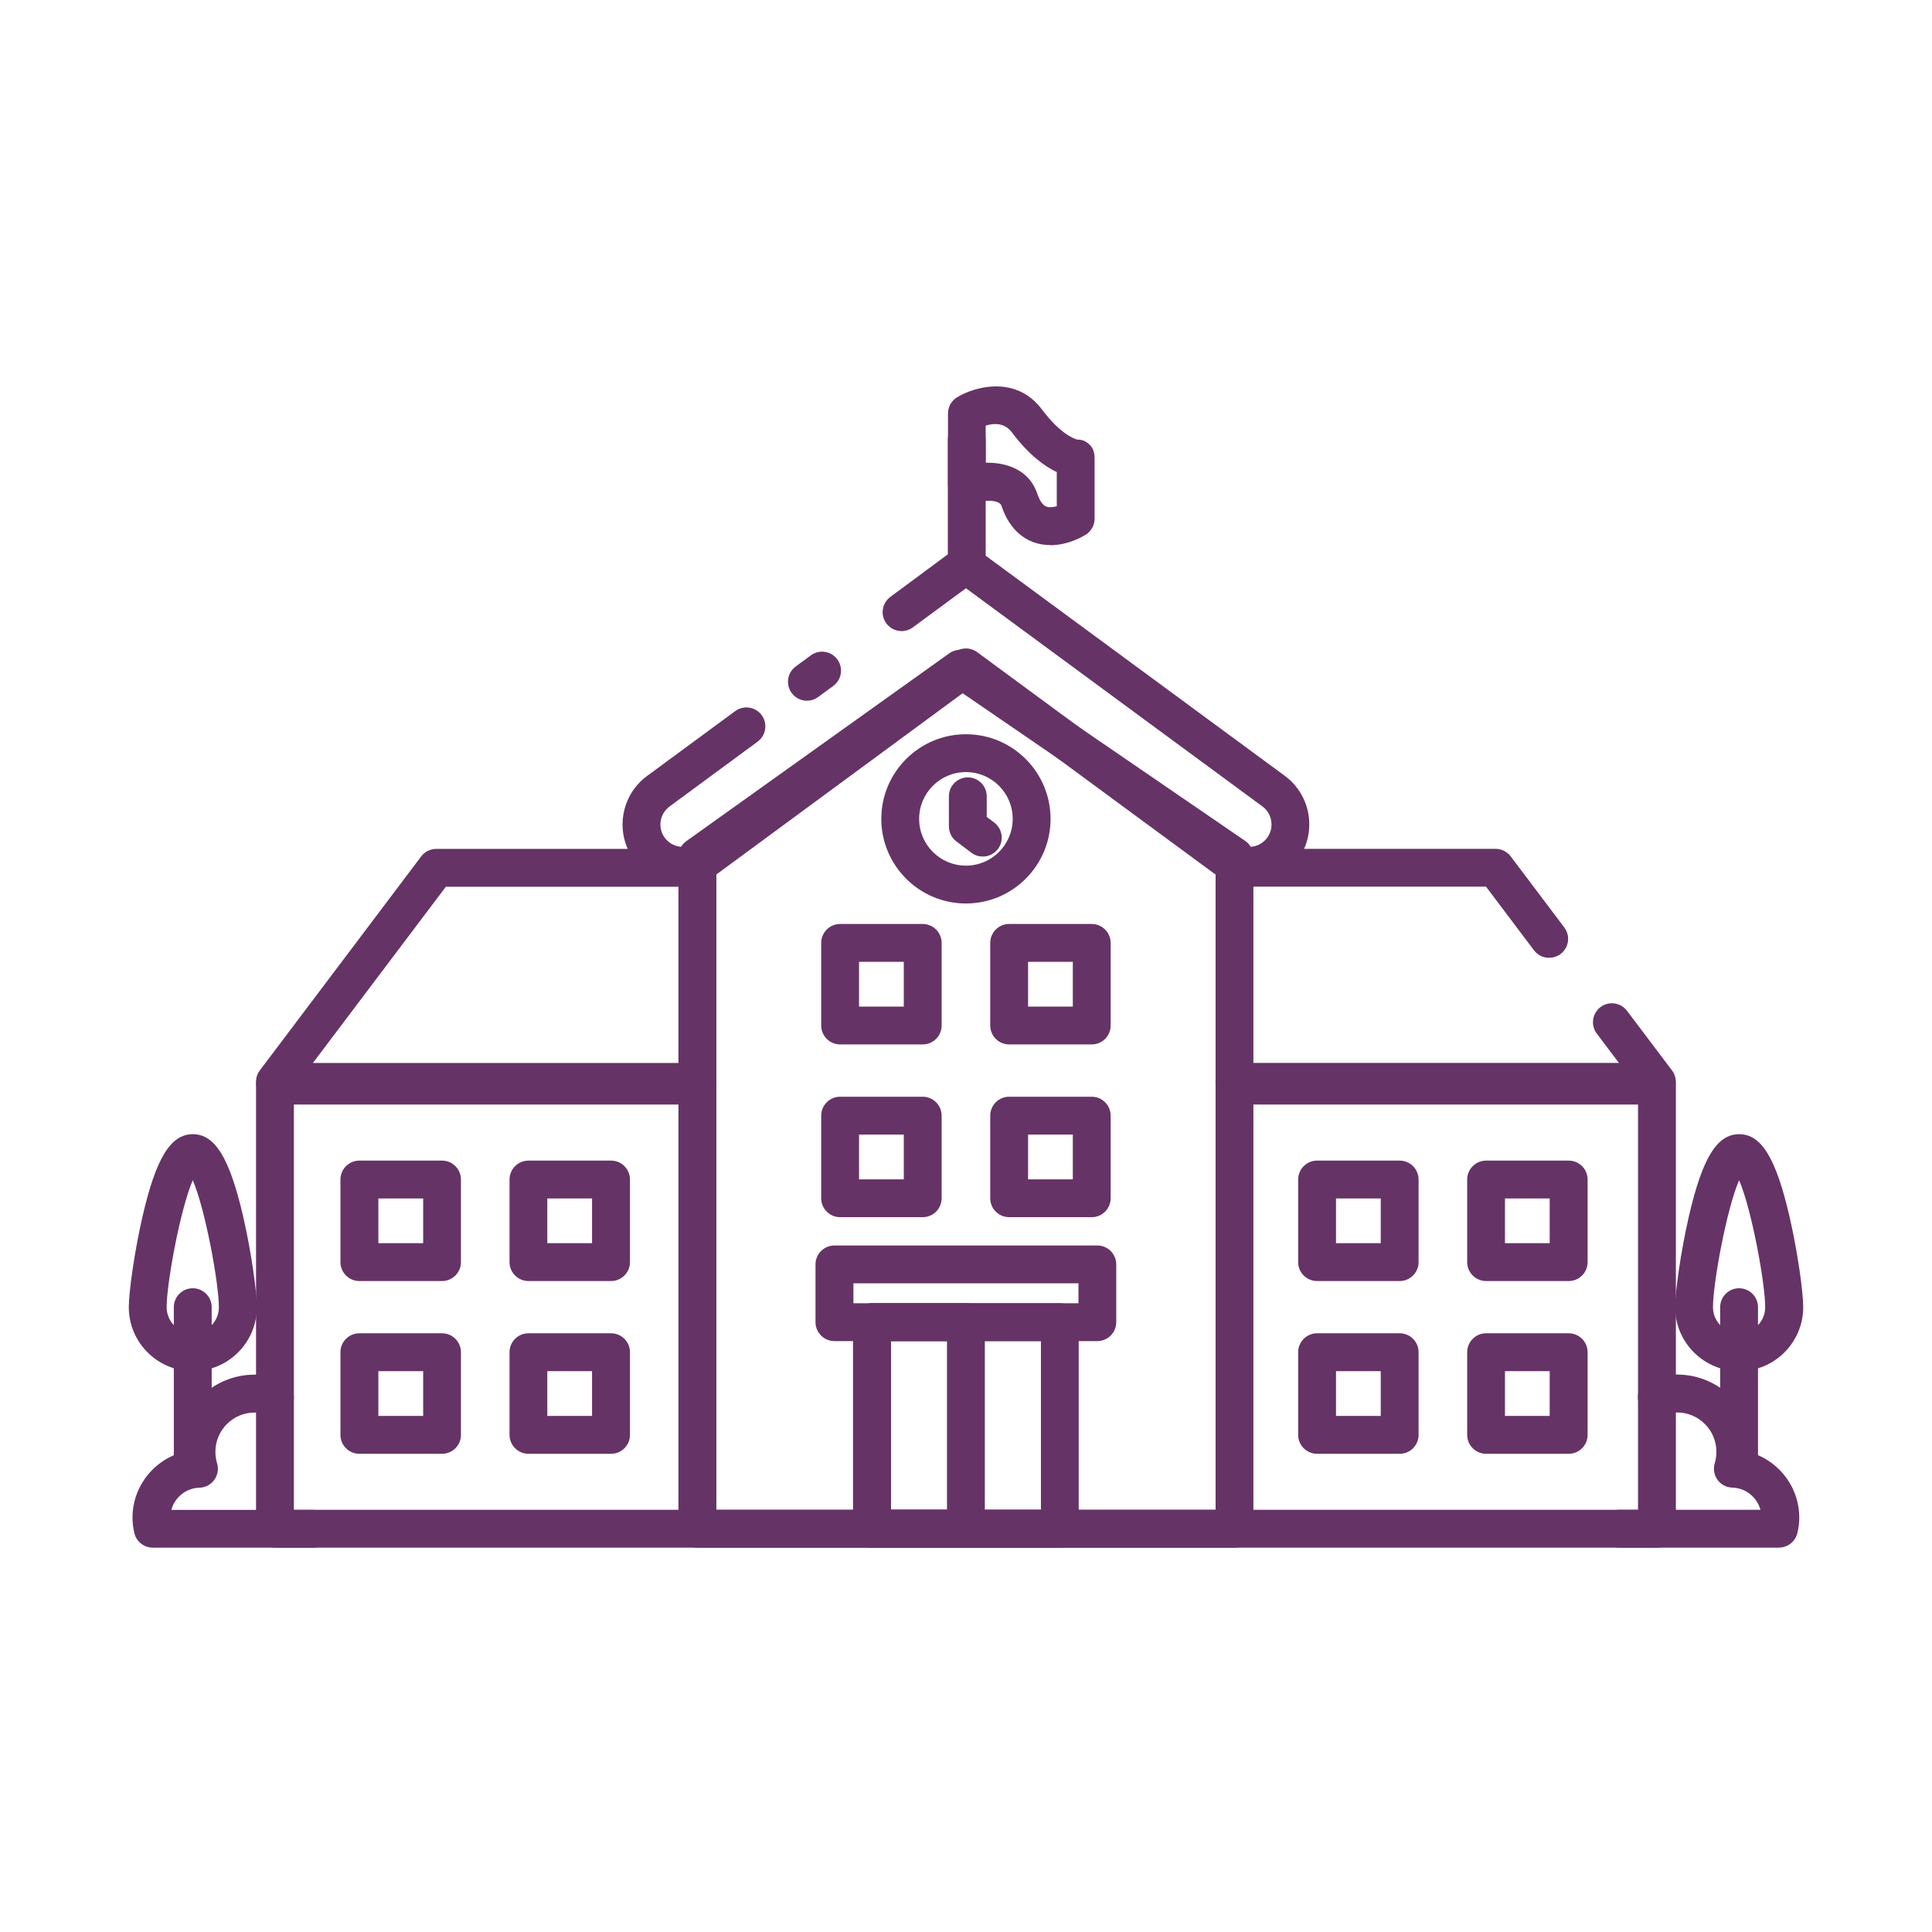 <svg width="150" height="150" viewBox="0 0 150 150" fill="none" xmlns="http://www.w3.org/2000/svg">
<path d="M138.126 120.159H125.69C124.879 120.159 124.221 119.501 124.221 118.69C124.221 117.879 124.879 117.221 125.69 117.221H136.68C136.421 116.257 135.54 115.522 134.5 115.499C134.041 115.487 133.612 115.264 133.348 114.894C133.077 114.523 133.001 114.047 133.13 113.607C133.218 113.319 133.26 113.019 133.26 112.713C133.26 111.032 131.89 109.663 130.21 109.663C129.845 109.663 129.493 109.728 129.152 109.851C128.388 110.133 127.547 109.751 127.259 108.987C126.977 108.229 127.359 107.383 128.123 107.095C128.787 106.848 129.493 106.719 130.204 106.719C133.507 106.719 136.192 109.405 136.192 112.707V112.86C138.226 113.589 139.695 115.552 139.695 117.809C139.695 118.226 139.648 118.637 139.548 119.031C139.389 119.689 138.796 120.154 138.12 120.154L138.126 120.159Z" fill="#663366"/>
<path d="M24.298 120.16H11.862C11.186 120.16 10.593 119.695 10.434 119.037C10.34 118.643 10.287 118.232 10.287 117.815C10.287 115.558 11.756 113.595 13.79 112.866V112.713C13.79 109.41 16.476 106.725 19.779 106.725C20.495 106.725 21.195 106.854 21.859 107.101C22.617 107.383 23.005 108.229 22.723 108.993C22.441 109.751 21.595 110.139 20.831 109.857C20.495 109.734 20.137 109.669 19.773 109.669C18.092 109.669 16.723 111.038 16.723 112.719C16.723 113.025 16.77 113.324 16.852 113.612C16.987 114.053 16.905 114.529 16.634 114.899C16.364 115.27 15.941 115.493 15.482 115.505C14.442 115.528 13.561 116.263 13.302 117.227H24.292C25.103 117.227 25.761 117.885 25.761 118.696C25.761 119.507 25.103 120.165 24.292 120.165L24.298 120.16Z" fill="#663366"/>
<path d="M54.143 85.461H21.343C20.785 85.461 20.274 85.144 20.027 84.65C19.78 84.151 19.833 83.557 20.168 83.111L32.703 66.49C32.98 66.12 33.415 65.908 33.879 65.908H54.143C54.954 65.908 55.612 66.566 55.612 67.377C55.612 68.189 54.954 68.847 54.143 68.847H34.615L24.294 82.528H54.144C54.955 82.528 55.613 83.187 55.613 83.998C55.613 84.809 54.955 85.467 54.144 85.467L54.143 85.461Z" fill="#663366"/>
<path d="M120.276 74.365C119.83 74.365 119.389 74.165 119.101 73.784L115.375 68.841H95.846C95.035 68.841 94.377 68.183 94.377 67.372C94.377 66.561 95.035 65.902 95.846 65.902H116.111C116.569 65.902 117.004 66.12 117.286 66.484L121.453 72.009C121.941 72.655 121.811 73.578 121.165 74.066C120.9 74.265 120.589 74.359 120.283 74.359L120.276 74.365Z" fill="#663366"/>
<path d="M128.64 85.46H95.84C95.029 85.46 94.371 84.802 94.371 83.991C94.371 83.18 95.029 82.522 95.84 82.522H125.69L123.974 80.247C123.486 79.601 123.615 78.678 124.262 78.19C124.908 77.702 125.831 77.832 126.319 78.478L129.816 83.109C130.151 83.556 130.204 84.15 129.957 84.649C129.71 85.148 129.199 85.466 128.64 85.466L128.64 85.46Z" fill="#663366"/>
<path d="M128.638 120.159H21.348C20.537 120.159 19.879 119.501 19.879 118.69V84.286C19.879 83.475 20.537 82.816 21.348 82.816H54.148C54.959 82.816 55.617 83.475 55.617 84.286C55.617 85.097 54.959 85.755 54.148 85.755H22.818V117.22H127.176V85.755H95.846C95.035 85.755 94.377 85.097 94.377 84.286C94.377 83.475 95.035 82.816 95.846 82.816H128.646C129.457 82.816 130.115 83.475 130.115 84.286V118.69C130.115 119.501 129.457 120.159 128.646 120.159H128.638Z" fill="#663366"/>
<path d="M108.67 99.46H102.258C101.447 99.46 100.789 98.802 100.789 97.99V91.579C100.789 90.768 101.447 90.109 102.258 90.109H108.67C109.481 90.109 110.139 90.768 110.139 91.579V97.99C110.139 98.802 109.481 99.46 108.67 99.46ZM103.727 96.521H107.201V93.048H103.727V96.521Z" fill="#663366"/>
<path d="M121.793 99.46H115.381C114.57 99.46 113.912 98.802 113.912 97.99V91.579C113.912 90.768 114.57 90.109 115.381 90.109H121.793C122.604 90.109 123.262 90.768 123.262 91.579V97.99C123.262 98.802 122.604 99.46 121.793 99.46ZM116.845 96.521H120.318V93.048H116.845V96.521Z" fill="#663366"/>
<path d="M108.67 112.872H102.258C101.447 112.872 100.789 112.214 100.789 111.403V104.985C100.789 104.174 101.447 103.516 102.258 103.516H108.67C109.481 103.516 110.139 104.174 110.139 104.985V111.403C110.139 112.214 109.481 112.872 108.67 112.872ZM103.727 109.933H107.201V106.454H103.727V109.933Z" fill="#663366"/>
<path d="M121.793 112.872H115.381C114.57 112.872 113.912 112.214 113.912 111.403V104.985C113.912 104.174 114.57 103.516 115.381 103.516H121.793C122.604 103.516 123.262 104.174 123.262 104.985V111.403C123.262 112.214 122.604 112.872 121.793 112.872ZM116.845 109.933H120.318V106.454H116.845V109.933Z" fill="#663366"/>
<path d="M34.319 99.46H27.901C27.09 99.46 26.432 98.802 26.432 97.99V91.579C26.432 90.768 27.09 90.109 27.901 90.109H34.319C35.13 90.109 35.788 90.768 35.788 91.579V97.99C35.788 98.802 35.13 99.46 34.319 99.46ZM29.376 96.521H32.855V93.048H29.376V96.521Z" fill="#663366"/>
<path d="M47.442 99.46H41.03C40.219 99.46 39.56 98.802 39.56 97.99V91.579C39.56 90.768 40.219 90.109 41.03 90.109H47.442C48.253 90.109 48.911 90.768 48.911 91.579V97.99C48.911 98.802 48.253 99.46 47.442 99.46ZM42.493 96.521H45.966V93.048H42.493V96.521Z" fill="#663366"/>
<path d="M34.319 112.872H27.901C27.09 112.872 26.432 112.214 26.432 111.403V104.985C26.432 104.174 27.09 103.516 27.901 103.516H34.319C35.13 103.516 35.788 104.174 35.788 104.985V111.403C35.788 112.214 35.13 112.872 34.319 112.872ZM29.376 109.933H32.855V106.454H29.376V109.933Z" fill="#663366"/>
<path d="M47.442 112.872H41.03C40.219 112.872 39.56 112.214 39.56 111.403V104.985C39.56 104.174 40.219 103.516 41.03 103.516H47.442C48.253 103.516 48.911 104.174 48.911 104.985V111.403C48.911 112.214 48.253 112.872 47.442 112.872ZM42.493 109.933H45.966V106.454H42.493V109.933Z" fill="#663366"/>
<path d="M135.023 106.454C132.284 106.454 130.057 104.226 130.057 101.488C130.057 100.318 130.486 97.215 131.12 94.453C132.166 89.916 133.301 88.059 135.029 88.059C136.756 88.059 137.885 89.91 138.937 94.453C139.572 97.209 140.001 100.312 140.001 101.488C140.001 104.226 137.773 106.454 135.035 106.454H135.023ZM135.023 91.632C134.059 93.847 132.995 99.625 132.995 101.488C132.995 102.604 133.906 103.515 135.023 103.515C136.139 103.515 137.05 102.604 137.05 101.488C137.05 99.625 135.987 93.847 135.023 91.632Z" fill="#663366"/>
<path d="M135.022 114.912C134.211 114.912 133.553 114.254 133.553 113.443V101.489C133.553 100.678 134.211 100.02 135.022 100.02C135.833 100.02 136.491 100.678 136.491 101.489V113.443C136.491 114.254 135.833 114.912 135.022 114.912Z" fill="#663366"/>
<path d="M14.966 106.454C12.227 106.454 10 104.226 10 101.488C10 100.318 10.429 97.215 11.064 94.453C12.11 89.916 13.244 88.059 14.972 88.059C16.7 88.059 17.828 89.91 18.88 94.453C19.515 97.209 19.944 100.312 19.944 101.488C19.944 104.226 17.717 106.454 14.978 106.454H14.966ZM14.966 91.632C14.002 93.847 12.938 99.625 12.938 101.488C12.938 102.604 13.849 103.515 14.966 103.515C16.083 103.515 16.994 102.604 16.994 101.488C16.994 99.625 15.93 93.847 14.966 91.632Z" fill="#663366"/>
<path d="M14.965 114.912C14.154 114.912 13.496 114.254 13.496 113.443V101.489C13.496 100.678 14.154 100.02 14.965 100.02C15.776 100.02 16.435 100.678 16.435 101.489V113.443C16.435 114.254 15.776 114.912 14.965 114.912Z" fill="#663366"/>
<path d="M96.967 68.687C95.98 68.687 95.016 68.375 94.205 67.776L74.992 53.636L55.779 67.776C54.774 68.516 53.54 68.822 52.306 68.634C51.072 68.446 49.984 67.788 49.244 66.783C47.716 64.708 48.163 61.775 50.237 60.247L57.078 55.211C57.73 54.729 58.653 54.87 59.135 55.522C59.617 56.174 59.476 57.097 58.824 57.579L51.983 62.616C51.213 63.186 51.042 64.273 51.612 65.043C51.889 65.419 52.294 65.66 52.752 65.731C53.211 65.801 53.669 65.689 54.045 65.413L74.128 50.633C74.645 50.251 75.35 50.251 75.867 50.633L95.95 65.413C96.326 65.689 96.784 65.801 97.243 65.731C97.701 65.66 98.106 65.419 98.383 65.043C98.659 64.667 98.771 64.208 98.7 63.75C98.63 63.292 98.389 62.886 98.013 62.61L74.998 45.672L70.872 48.71C70.22 49.192 69.297 49.051 68.815 48.399C68.333 47.746 68.474 46.824 69.127 46.342L73.74 42.927C73.969 42.616 74.316 42.404 74.704 42.346C74.798 42.334 74.898 42.328 74.992 42.328C75.468 42.304 75.944 42.516 76.244 42.922L76.273 42.957L99.751 60.235C101.826 61.763 102.272 64.695 100.744 66.776C100.004 67.781 98.917 68.439 97.682 68.627C97.441 68.662 97.206 68.68 96.971 68.68L96.967 68.687Z" fill="#663366"/>
<path d="M62.653 54.403C62.201 54.403 61.754 54.197 61.466 53.803C60.984 53.151 61.125 52.228 61.778 51.746L62.953 50.882C63.605 50.4 64.528 50.541 65.01 51.194C65.492 51.846 65.351 52.769 64.698 53.251L63.523 54.114C63.259 54.309 62.953 54.403 62.653 54.403Z" fill="#663366"/>
<path d="M71.639 81.089H65.227C64.416 81.089 63.758 80.43 63.758 79.619V73.207C63.758 72.397 64.416 71.738 65.227 71.738H71.639C72.45 71.738 73.108 72.397 73.108 73.207V79.619C73.108 80.43 72.45 81.089 71.639 81.089ZM66.696 78.15H70.17V74.677H66.696V78.15Z" fill="#663366"/>
<path d="M84.762 81.089H78.35C77.539 81.089 76.881 80.43 76.881 79.619V73.207C76.881 72.397 77.539 71.738 78.35 71.738H84.762C85.573 71.738 86.231 72.397 86.231 73.207V79.619C86.231 80.43 85.573 81.089 84.762 81.089ZM79.819 78.15H83.293V74.677H79.819V78.15Z" fill="#663366"/>
<path d="M71.639 94.501H65.227C64.416 94.501 63.758 93.843 63.758 93.031V86.62C63.758 85.809 64.416 85.15 65.227 85.15H71.639C72.45 85.15 73.108 85.809 73.108 86.62V93.031C73.108 93.843 72.45 94.501 71.639 94.501ZM66.696 91.562H70.17V88.089H66.696V91.562Z" fill="#663366"/>
<path d="M84.762 94.501H78.35C77.539 94.501 76.881 93.843 76.881 93.031V86.62C76.881 85.809 77.539 85.15 78.35 85.15H84.762C85.573 85.15 86.231 85.809 86.231 86.62V93.031C86.231 93.843 85.573 94.501 84.762 94.501ZM79.819 91.562H83.293V88.089H79.819V91.562Z" fill="#663366"/>
<path d="M82.281 120.158H67.7C66.889 120.158 66.231 119.5 66.231 118.689V102.651C66.231 101.84 66.889 101.182 67.7 101.182H82.281C83.092 101.182 83.75 101.84 83.75 102.651V118.689C83.75 119.5 83.092 120.158 82.281 120.158ZM69.175 117.22H80.817V104.12H69.175V117.22Z" fill="#663366"/>
<path d="M74.993 120.158H67.706C66.895 120.158 66.236 119.5 66.236 118.689V102.651C66.236 101.84 66.895 101.182 67.706 101.182H74.993C75.804 101.182 76.462 101.84 76.462 102.651V118.689C76.462 119.5 75.804 120.158 74.993 120.158ZM69.175 117.22H73.524V104.12H69.175V117.22Z" fill="#663366"/>
<path d="M85.196 104.122H64.786C63.975 104.122 63.316 103.464 63.316 102.653V98.168C63.316 97.357 63.975 96.699 64.786 96.699H85.196C86.007 96.699 86.665 97.357 86.665 98.168V102.653C86.665 103.464 86.007 104.122 85.196 104.122ZM66.26 101.183H83.732V99.638H66.26V101.183Z" fill="#663366"/>
<path d="M74.994 70.147C71.368 70.147 68.424 67.197 68.424 63.576C68.424 59.95 71.374 57.006 74.994 57.006C78.621 57.006 81.565 59.956 81.565 63.576C81.565 67.203 78.615 70.147 74.994 70.147ZM74.994 59.944C72.99 59.944 71.362 61.572 71.362 63.577C71.362 65.581 72.99 67.209 74.994 67.209C76.999 67.209 78.626 65.581 78.626 63.577C78.626 61.572 76.999 59.944 74.994 59.944Z" fill="#663366"/>
<path d="M76.305 66.503C75.999 66.503 75.688 66.409 75.423 66.209L74.26 65.333C73.889 65.057 73.672 64.622 73.672 64.158V61.825C73.672 61.014 74.33 60.355 75.141 60.355C75.952 60.355 76.61 61.014 76.61 61.825V63.423L77.186 63.858C77.833 64.346 77.968 65.269 77.48 65.915C77.192 66.297 76.751 66.503 76.305 66.503Z" fill="#663366"/>
<path d="M75.059 45.268C74.248 45.268 73.59 44.61 73.59 43.799V34.131C73.59 33.32 74.248 32.662 75.059 32.662C75.87 32.662 76.528 33.32 76.528 34.131V43.799C76.528 44.61 75.87 45.268 75.059 45.268Z" fill="#663366"/>
<path d="M81.547 42.318C81.136 42.318 80.701 42.26 80.266 42.107C79.455 41.819 78.362 41.09 77.751 39.268C77.545 38.657 75.905 38.922 75.482 39.045C75.035 39.174 74.559 39.092 74.189 38.816C73.819 38.539 73.602 38.105 73.602 37.64V32.098C73.602 31.581 73.872 31.105 74.313 30.841C75.711 30 78.897 29.119 80.907 31.804C82.341 33.714 83.434 34.079 83.645 34.132C84.033 34.12 84.333 34.267 84.609 34.537C84.897 34.813 84.985 35.196 84.985 35.601V40.267C84.985 40.767 84.727 41.237 84.304 41.508C84.139 41.613 82.964 42.33 81.541 42.33L81.547 42.318ZM76.652 35.924C78.356 35.924 79.96 36.606 80.536 38.334C80.666 38.716 80.889 39.204 81.242 39.333C81.471 39.415 81.771 39.38 82.047 39.303V36.653C81.142 36.224 79.896 35.348 78.55 33.556C77.98 32.798 77.139 32.856 76.528 33.044V35.93H76.652L76.652 35.924Z" fill="#663366"/>
<path d="M95.841 120.159H54.143C53.332 120.159 52.674 119.501 52.674 118.69V66.496C52.674 66.02 52.903 65.58 53.291 65.303L73.701 50.723C74.201 50.364 74.877 50.358 75.388 50.705L96.674 65.286C97.073 65.562 97.314 66.015 97.314 66.496V118.69C97.314 119.501 96.656 120.159 95.845 120.159H95.841ZM55.619 117.221H94.378V67.272L74.579 53.714L55.619 67.254V117.221Z" fill="#663366"/>
</svg>
